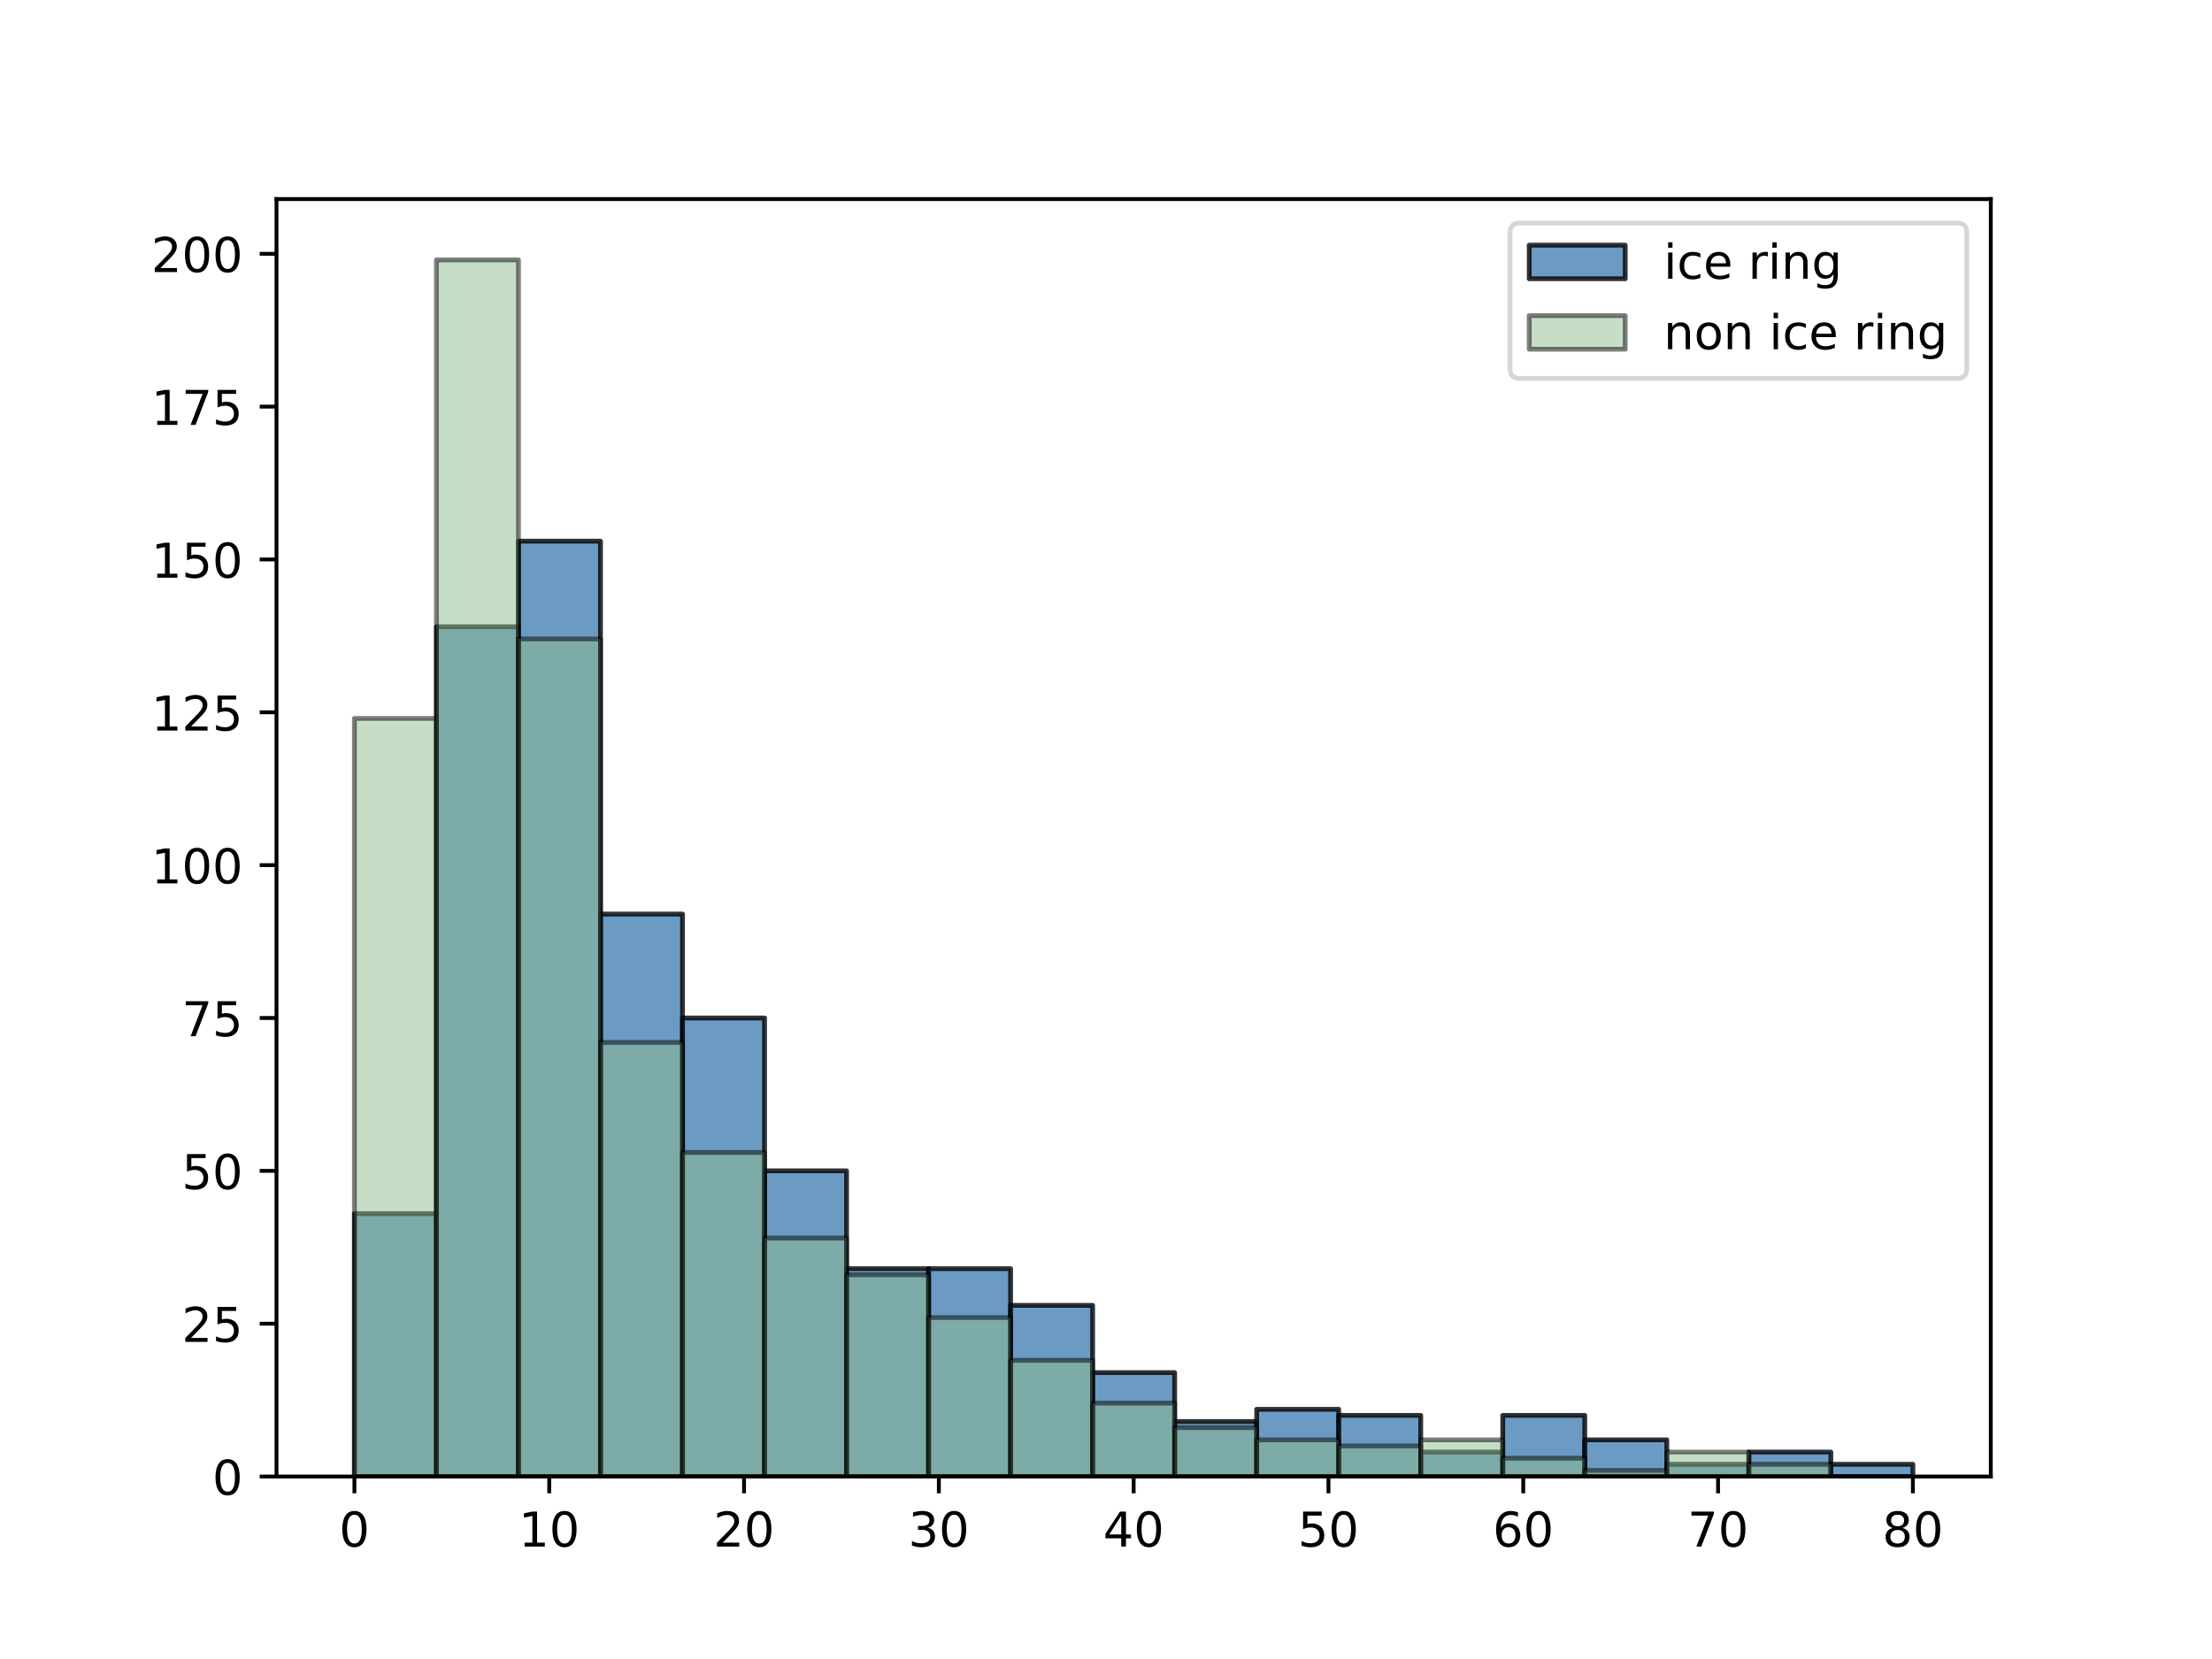 <?xml version="1.0" encoding="utf-8" standalone="no"?>
<!DOCTYPE svg PUBLIC "-//W3C//DTD SVG 1.1//EN"
  "http://www.w3.org/Graphics/SVG/1.1/DTD/svg11.dtd">
<!-- Created with matplotlib (https://matplotlib.org/) -->
<svg height="345.6pt" version="1.1" viewBox="0 0 460.8 345.6" width="460.8pt" xmlns="http://www.w3.org/2000/svg" xmlns:xlink="http://www.w3.org/1999/xlink">
 <defs>
  <style type="text/css">*{stroke-linecap:butt;stroke-linejoin:round;}</style>
 </defs>
 <g id="figure_1">
  <g id="patch_1">
   <path d="M 0 345.6 
L 460.8 345.6 
L 460.8 0 
L 0 0 
z
" style="fill:#ffffff;"/>
  </g>
  <g id="axes_1">
   <g id="patch_2">
    <path d="M 57.6 307.584 
L 414.72 307.584 
L 414.72 41.472 
L 57.6 41.472 
z
" style="fill:#ffffff;"/>
   </g>
   <g id="patch_3">
    <path clip-path="url(#p03eecdcab2)" d="M 73.833 307.584 
L 90.92 307.584 
L 90.92 252.821 
L 73.833 252.821 
z
" style="fill:#4682b4;opacity:0.8;stroke:#000000;stroke-linejoin:miter;"/>
   </g>
   <g id="patch_4">
    <path clip-path="url(#p03eecdcab2)" d="M 90.92 307.584 
L 108.007 307.584 
L 108.007 130.558 
L 90.92 130.558 
z
" style="fill:#4682b4;opacity:0.8;stroke:#000000;stroke-linejoin:miter;"/>
   </g>
   <g id="patch_5">
    <path clip-path="url(#p03eecdcab2)" d="M 108.007 307.584 
L 125.094 307.584 
L 125.094 112.728 
L 108.007 112.728 
z
" style="fill:#4682b4;opacity:0.8;stroke:#000000;stroke-linejoin:miter;"/>
   </g>
   <g id="patch_6">
    <path clip-path="url(#p03eecdcab2)" d="M 125.094 307.584 
L 142.181 307.584 
L 142.181 190.416 
L 125.094 190.416 
z
" style="fill:#4682b4;opacity:0.8;stroke:#000000;stroke-linejoin:miter;"/>
   </g>
   <g id="patch_7">
    <path clip-path="url(#p03eecdcab2)" d="M 142.181 307.584 
L 159.268 307.584 
L 159.268 212.066 
L 142.181 212.066 
z
" style="fill:#4682b4;opacity:0.8;stroke:#000000;stroke-linejoin:miter;"/>
   </g>
   <g id="patch_8">
    <path clip-path="url(#p03eecdcab2)" d="M 159.268 307.584 
L 176.355 307.584 
L 176.355 243.906 
L 159.268 243.906 
z
" style="fill:#4682b4;opacity:0.8;stroke:#000000;stroke-linejoin:miter;"/>
   </g>
   <g id="patch_9">
    <path clip-path="url(#p03eecdcab2)" d="M 176.355 307.584 
L 193.442 307.584 
L 193.442 264.283 
L 176.355 264.283 
z
" style="fill:#4682b4;opacity:0.8;stroke:#000000;stroke-linejoin:miter;"/>
   </g>
   <g id="patch_10">
    <path clip-path="url(#p03eecdcab2)" d="M 193.442 307.584 
L 210.529 307.584 
L 210.529 264.283 
L 193.442 264.283 
z
" style="fill:#4682b4;opacity:0.8;stroke:#000000;stroke-linejoin:miter;"/>
   </g>
   <g id="patch_11">
    <path clip-path="url(#p03eecdcab2)" d="M 210.529 307.584 
L 227.616 307.584 
L 227.616 271.924 
L 210.529 271.924 
z
" style="fill:#4682b4;opacity:0.8;stroke:#000000;stroke-linejoin:miter;"/>
   </g>
   <g id="patch_12">
    <path clip-path="url(#p03eecdcab2)" d="M 227.616 307.584 
L 244.704 307.584 
L 244.704 285.933 
L 227.616 285.933 
z
" style="fill:#4682b4;opacity:0.8;stroke:#000000;stroke-linejoin:miter;"/>
   </g>
   <g id="patch_13">
    <path clip-path="url(#p03eecdcab2)" d="M 244.704 307.584 
L 261.791 307.584 
L 261.791 296.122 
L 244.704 296.122 
z
" style="fill:#4682b4;opacity:0.8;stroke:#000000;stroke-linejoin:miter;"/>
   </g>
   <g id="patch_14">
    <path clip-path="url(#p03eecdcab2)" d="M 261.791 307.584 
L 278.878 307.584 
L 278.878 293.575 
L 261.791 293.575 
z
" style="fill:#4682b4;opacity:0.8;stroke:#000000;stroke-linejoin:miter;"/>
   </g>
   <g id="patch_15">
    <path clip-path="url(#p03eecdcab2)" d="M 278.878 307.584 
L 295.965 307.584 
L 295.965 294.848 
L 278.878 294.848 
z
" style="fill:#4682b4;opacity:0.8;stroke:#000000;stroke-linejoin:miter;"/>
   </g>
   <g id="patch_16">
    <path clip-path="url(#p03eecdcab2)" d="M 295.965 307.584 
L 313.052 307.584 
L 313.052 302.49 
L 295.965 302.49 
z
" style="fill:#4682b4;opacity:0.8;stroke:#000000;stroke-linejoin:miter;"/>
   </g>
   <g id="patch_17">
    <path clip-path="url(#p03eecdcab2)" d="M 313.052 307.584 
L 330.139 307.584 
L 330.139 294.848 
L 313.052 294.848 
z
" style="fill:#4682b4;opacity:0.8;stroke:#000000;stroke-linejoin:miter;"/>
   </g>
   <g id="patch_18">
    <path clip-path="url(#p03eecdcab2)" d="M 330.139 307.584 
L 347.226 307.584 
L 347.226 299.943 
L 330.139 299.943 
z
" style="fill:#4682b4;opacity:0.8;stroke:#000000;stroke-linejoin:miter;"/>
   </g>
   <g id="patch_19">
    <path clip-path="url(#p03eecdcab2)" d="M 347.226 307.584 
L 364.313 307.584 
L 364.313 305.037 
L 347.226 305.037 
z
" style="fill:#4682b4;opacity:0.8;stroke:#000000;stroke-linejoin:miter;"/>
   </g>
   <g id="patch_20">
    <path clip-path="url(#p03eecdcab2)" d="M 364.313 307.584 
L 381.4 307.584 
L 381.4 302.49 
L 364.313 302.49 
z
" style="fill:#4682b4;opacity:0.8;stroke:#000000;stroke-linejoin:miter;"/>
   </g>
   <g id="patch_21">
    <path clip-path="url(#p03eecdcab2)" d="M 381.4 307.584 
L 398.487 307.584 
L 398.487 305.037 
L 381.4 305.037 
z
" style="fill:#4682b4;opacity:0.8;stroke:#000000;stroke-linejoin:miter;"/>
   </g>
   <g id="patch_22">
    <path clip-path="url(#p03eecdcab2)" d="M 73.833 307.584 
L 90.92 307.584 
L 90.92 149.662 
L 73.833 149.662 
z
" style="fill:#8fbc8f;opacity:0.5;stroke:#000000;stroke-linejoin:miter;"/>
   </g>
   <g id="patch_23">
    <path clip-path="url(#p03eecdcab2)" d="M 90.92 307.584 
L 108.007 307.584 
L 108.007 54.144 
L 90.92 54.144 
z
" style="fill:#8fbc8f;opacity:0.5;stroke:#000000;stroke-linejoin:miter;"/>
   </g>
   <g id="patch_24">
    <path clip-path="url(#p03eecdcab2)" d="M 108.007 307.584 
L 125.094 307.584 
L 125.094 133.105 
L 108.007 133.105 
z
" style="fill:#8fbc8f;opacity:0.5;stroke:#000000;stroke-linejoin:miter;"/>
   </g>
   <g id="patch_25">
    <path clip-path="url(#p03eecdcab2)" d="M 125.094 307.584 
L 142.181 307.584 
L 142.181 217.161 
L 125.094 217.161 
z
" style="fill:#8fbc8f;opacity:0.5;stroke:#000000;stroke-linejoin:miter;"/>
   </g>
   <g id="patch_26">
    <path clip-path="url(#p03eecdcab2)" d="M 142.181 307.584 
L 159.268 307.584 
L 159.268 240.085 
L 142.181 240.085 
z
" style="fill:#8fbc8f;opacity:0.5;stroke:#000000;stroke-linejoin:miter;"/>
   </g>
   <g id="patch_27">
    <path clip-path="url(#p03eecdcab2)" d="M 159.268 307.584 
L 176.355 307.584 
L 176.355 257.915 
L 159.268 257.915 
z
" style="fill:#8fbc8f;opacity:0.5;stroke:#000000;stroke-linejoin:miter;"/>
   </g>
   <g id="patch_28">
    <path clip-path="url(#p03eecdcab2)" d="M 176.355 307.584 
L 193.442 307.584 
L 193.442 265.556 
L 176.355 265.556 
z
" style="fill:#8fbc8f;opacity:0.5;stroke:#000000;stroke-linejoin:miter;"/>
   </g>
   <g id="patch_29">
    <path clip-path="url(#p03eecdcab2)" d="M 193.442 307.584 
L 210.529 307.584 
L 210.529 274.471 
L 193.442 274.471 
z
" style="fill:#8fbc8f;opacity:0.5;stroke:#000000;stroke-linejoin:miter;"/>
   </g>
   <g id="patch_30">
    <path clip-path="url(#p03eecdcab2)" d="M 210.529 307.584 
L 227.616 307.584 
L 227.616 283.386 
L 210.529 283.386 
z
" style="fill:#8fbc8f;opacity:0.5;stroke:#000000;stroke-linejoin:miter;"/>
   </g>
   <g id="patch_31">
    <path clip-path="url(#p03eecdcab2)" d="M 227.616 307.584 
L 244.704 307.584 
L 244.704 292.301 
L 227.616 292.301 
z
" style="fill:#8fbc8f;opacity:0.5;stroke:#000000;stroke-linejoin:miter;"/>
   </g>
   <g id="patch_32">
    <path clip-path="url(#p03eecdcab2)" d="M 244.704 307.584 
L 261.791 307.584 
L 261.791 297.395 
L 244.704 297.395 
z
" style="fill:#8fbc8f;opacity:0.5;stroke:#000000;stroke-linejoin:miter;"/>
   </g>
   <g id="patch_33">
    <path clip-path="url(#p03eecdcab2)" d="M 261.791 307.584 
L 278.878 307.584 
L 278.878 299.943 
L 261.791 299.943 
z
" style="fill:#8fbc8f;opacity:0.5;stroke:#000000;stroke-linejoin:miter;"/>
   </g>
   <g id="patch_34">
    <path clip-path="url(#p03eecdcab2)" d="M 278.878 307.584 
L 295.965 307.584 
L 295.965 301.216 
L 278.878 301.216 
z
" style="fill:#8fbc8f;opacity:0.5;stroke:#000000;stroke-linejoin:miter;"/>
   </g>
   <g id="patch_35">
    <path clip-path="url(#p03eecdcab2)" d="M 295.965 307.584 
L 313.052 307.584 
L 313.052 299.943 
L 295.965 299.943 
z
" style="fill:#8fbc8f;opacity:0.5;stroke:#000000;stroke-linejoin:miter;"/>
   </g>
   <g id="patch_36">
    <path clip-path="url(#p03eecdcab2)" d="M 313.052 307.584 
L 330.139 307.584 
L 330.139 303.763 
L 313.052 303.763 
z
" style="fill:#8fbc8f;opacity:0.5;stroke:#000000;stroke-linejoin:miter;"/>
   </g>
   <g id="patch_37">
    <path clip-path="url(#p03eecdcab2)" d="M 330.139 307.584 
L 347.226 307.584 
L 347.226 306.31 
L 330.139 306.31 
z
" style="fill:#8fbc8f;opacity:0.5;stroke:#000000;stroke-linejoin:miter;"/>
   </g>
   <g id="patch_38">
    <path clip-path="url(#p03eecdcab2)" d="M 347.226 307.584 
L 364.313 307.584 
L 364.313 302.49 
L 347.226 302.49 
z
" style="fill:#8fbc8f;opacity:0.5;stroke:#000000;stroke-linejoin:miter;"/>
   </g>
   <g id="patch_39">
    <path clip-path="url(#p03eecdcab2)" d="M 364.313 307.584 
L 381.4 307.584 
L 381.4 305.037 
L 364.313 305.037 
z
" style="fill:#8fbc8f;opacity:0.5;stroke:#000000;stroke-linejoin:miter;"/>
   </g>
   <g id="patch_40">
    <path clip-path="url(#p03eecdcab2)" d="M 381.4 307.584 
L 398.487 307.584 
L 398.487 307.584 
L 381.4 307.584 
z
" style="fill:#8fbc8f;opacity:0.5;stroke:#000000;stroke-linejoin:miter;"/>
   </g>
   <g id="matplotlib.axis_1">
    <g id="xtick_1">
     <g id="line2d_1">
      <defs>
       <path d="M 0 0 
L 0 3.5 
" id="m2f90f90f70" style="stroke:#000000;stroke-width:0.8;"/>
      </defs>
      <g>
       <use style="stroke:#000000;stroke-width:0.8;" x="73.833" xlink:href="#m2f90f90f70" y="307.584"/>
      </g>
     </g>
     <g id="text_1">
      <!-- 0 -->
      <g transform="translate(70.651 322.182)scale(0.1 -0.1)">
       <defs>
        <path d="M 31.781 66.406 
Q 24.172 66.406 20.328 58.906 
Q 16.5 51.422 16.5 36.375 
Q 16.5 21.391 20.328 13.891 
Q 24.172 6.391 31.781 6.391 
Q 39.453 6.391 43.281 13.891 
Q 47.125 21.391 47.125 36.375 
Q 47.125 51.422 43.281 58.906 
Q 39.453 66.406 31.781 66.406 
z
M 31.781 74.219 
Q 44.047 74.219 50.516 64.516 
Q 56.984 54.828 56.984 36.375 
Q 56.984 17.969 50.516 8.266 
Q 44.047 -1.422 31.781 -1.422 
Q 19.531 -1.422 13.062 8.266 
Q 6.594 17.969 6.594 36.375 
Q 6.594 54.828 13.062 64.516 
Q 19.531 74.219 31.781 74.219 
z
" id="DejaVuSans-48"/>
       </defs>
       <use xlink:href="#DejaVuSans-48"/>
      </g>
     </g>
    </g>
    <g id="xtick_2">
     <g id="line2d_2">
      <g>
       <use style="stroke:#000000;stroke-width:0.8;" x="114.415" xlink:href="#m2f90f90f70" y="307.584"/>
      </g>
     </g>
     <g id="text_2">
      <!-- 10 -->
      <g transform="translate(108.052 322.182)scale(0.1 -0.1)">
       <defs>
        <path d="M 12.406 8.297 
L 28.516 8.297 
L 28.516 63.922 
L 10.984 60.406 
L 10.984 69.391 
L 28.422 72.906 
L 38.281 72.906 
L 38.281 8.297 
L 54.391 8.297 
L 54.391 0 
L 12.406 0 
z
" id="DejaVuSans-49"/>
       </defs>
       <use xlink:href="#DejaVuSans-49"/>
       <use x="63.623" xlink:href="#DejaVuSans-48"/>
      </g>
     </g>
    </g>
    <g id="xtick_3">
     <g id="line2d_3">
      <g>
       <use style="stroke:#000000;stroke-width:0.8;" x="154.996" xlink:href="#m2f90f90f70" y="307.584"/>
      </g>
     </g>
     <g id="text_3">
      <!-- 20 -->
      <g transform="translate(148.634 322.182)scale(0.1 -0.1)">
       <defs>
        <path d="M 19.188 8.297 
L 53.609 8.297 
L 53.609 0 
L 7.328 0 
L 7.328 8.297 
Q 12.938 14.109 22.625 23.891 
Q 32.328 33.688 34.812 36.531 
Q 39.547 41.844 41.422 45.531 
Q 43.312 49.219 43.312 52.781 
Q 43.312 58.594 39.234 62.25 
Q 35.156 65.922 28.609 65.922 
Q 23.969 65.922 18.812 64.312 
Q 13.672 62.703 7.812 59.422 
L 7.812 69.391 
Q 13.766 71.781 18.938 73 
Q 24.125 74.219 28.422 74.219 
Q 39.75 74.219 46.484 68.547 
Q 53.219 62.891 53.219 53.422 
Q 53.219 48.922 51.531 44.891 
Q 49.859 40.875 45.406 35.406 
Q 44.188 33.984 37.641 27.219 
Q 31.109 20.453 19.188 8.297 
z
" id="DejaVuSans-50"/>
       </defs>
       <use xlink:href="#DejaVuSans-50"/>
       <use x="63.623" xlink:href="#DejaVuSans-48"/>
      </g>
     </g>
    </g>
    <g id="xtick_4">
     <g id="line2d_4">
      <g>
       <use style="stroke:#000000;stroke-width:0.8;" x="195.578" xlink:href="#m2f90f90f70" y="307.584"/>
      </g>
     </g>
     <g id="text_4">
      <!-- 30 -->
      <g transform="translate(189.216 322.182)scale(0.1 -0.1)">
       <defs>
        <path d="M 40.578 39.312 
Q 47.656 37.797 51.625 33 
Q 55.609 28.219 55.609 21.188 
Q 55.609 10.406 48.188 4.484 
Q 40.766 -1.422 27.094 -1.422 
Q 22.516 -1.422 17.656 -0.516 
Q 12.797 0.391 7.625 2.203 
L 7.625 11.719 
Q 11.719 9.328 16.594 8.109 
Q 21.484 6.891 26.812 6.891 
Q 36.078 6.891 40.938 10.547 
Q 45.797 14.203 45.797 21.188 
Q 45.797 27.641 41.281 31.266 
Q 36.766 34.906 28.719 34.906 
L 20.219 34.906 
L 20.219 43.016 
L 29.109 43.016 
Q 36.375 43.016 40.234 45.922 
Q 44.094 48.828 44.094 54.297 
Q 44.094 59.906 40.109 62.906 
Q 36.141 65.922 28.719 65.922 
Q 24.656 65.922 20.016 65.031 
Q 15.375 64.156 9.812 62.312 
L 9.812 71.094 
Q 15.438 72.656 20.344 73.438 
Q 25.25 74.219 29.594 74.219 
Q 40.828 74.219 47.359 69.109 
Q 53.906 64.016 53.906 55.328 
Q 53.906 49.266 50.438 45.094 
Q 46.969 40.922 40.578 39.312 
z
" id="DejaVuSans-51"/>
       </defs>
       <use xlink:href="#DejaVuSans-51"/>
       <use x="63.623" xlink:href="#DejaVuSans-48"/>
      </g>
     </g>
    </g>
    <g id="xtick_5">
     <g id="line2d_5">
      <g>
       <use style="stroke:#000000;stroke-width:0.8;" x="236.16" xlink:href="#m2f90f90f70" y="307.584"/>
      </g>
     </g>
     <g id="text_5">
      <!-- 40 -->
      <g transform="translate(229.798 322.182)scale(0.1 -0.1)">
       <defs>
        <path d="M 37.797 64.312 
L 12.891 25.391 
L 37.797 25.391 
z
M 35.203 72.906 
L 47.609 72.906 
L 47.609 25.391 
L 58.016 25.391 
L 58.016 17.188 
L 47.609 17.188 
L 47.609 0 
L 37.797 0 
L 37.797 17.188 
L 4.891 17.188 
L 4.891 26.703 
z
" id="DejaVuSans-52"/>
       </defs>
       <use xlink:href="#DejaVuSans-52"/>
       <use x="63.623" xlink:href="#DejaVuSans-48"/>
      </g>
     </g>
    </g>
    <g id="xtick_6">
     <g id="line2d_6">
      <g>
       <use style="stroke:#000000;stroke-width:0.8;" x="276.742" xlink:href="#m2f90f90f70" y="307.584"/>
      </g>
     </g>
     <g id="text_6">
      <!-- 50 -->
      <g transform="translate(270.379 322.182)scale(0.1 -0.1)">
       <defs>
        <path d="M 10.797 72.906 
L 49.516 72.906 
L 49.516 64.594 
L 19.828 64.594 
L 19.828 46.734 
Q 21.969 47.469 24.109 47.828 
Q 26.266 48.188 28.422 48.188 
Q 40.625 48.188 47.75 41.5 
Q 54.891 34.812 54.891 23.391 
Q 54.891 11.625 47.562 5.094 
Q 40.234 -1.422 26.906 -1.422 
Q 22.312 -1.422 17.547 -0.641 
Q 12.797 0.141 7.719 1.703 
L 7.719 11.625 
Q 12.109 9.234 16.797 8.062 
Q 21.484 6.891 26.703 6.891 
Q 35.156 6.891 40.078 11.328 
Q 45.016 15.766 45.016 23.391 
Q 45.016 31 40.078 35.438 
Q 35.156 39.891 26.703 39.891 
Q 22.75 39.891 18.812 39.016 
Q 14.891 38.141 10.797 36.281 
z
" id="DejaVuSans-53"/>
       </defs>
       <use xlink:href="#DejaVuSans-53"/>
       <use x="63.623" xlink:href="#DejaVuSans-48"/>
      </g>
     </g>
    </g>
    <g id="xtick_7">
     <g id="line2d_7">
      <g>
       <use style="stroke:#000000;stroke-width:0.8;" x="317.324" xlink:href="#m2f90f90f70" y="307.584"/>
      </g>
     </g>
     <g id="text_7">
      <!-- 60 -->
      <g transform="translate(310.961 322.182)scale(0.1 -0.1)">
       <defs>
        <path d="M 33.016 40.375 
Q 26.375 40.375 22.484 35.828 
Q 18.609 31.297 18.609 23.391 
Q 18.609 15.531 22.484 10.953 
Q 26.375 6.391 33.016 6.391 
Q 39.656 6.391 43.531 10.953 
Q 47.406 15.531 47.406 23.391 
Q 47.406 31.297 43.531 35.828 
Q 39.656 40.375 33.016 40.375 
z
M 52.594 71.297 
L 52.594 62.312 
Q 48.875 64.062 45.094 64.984 
Q 41.312 65.922 37.594 65.922 
Q 27.828 65.922 22.672 59.328 
Q 17.531 52.734 16.797 39.406 
Q 19.672 43.656 24.016 45.922 
Q 28.375 48.188 33.594 48.188 
Q 44.578 48.188 50.953 41.516 
Q 57.328 34.859 57.328 23.391 
Q 57.328 12.156 50.688 5.359 
Q 44.047 -1.422 33.016 -1.422 
Q 20.359 -1.422 13.672 8.266 
Q 6.984 17.969 6.984 36.375 
Q 6.984 53.656 15.188 63.938 
Q 23.391 74.219 37.203 74.219 
Q 40.922 74.219 44.703 73.484 
Q 48.484 72.75 52.594 71.297 
z
" id="DejaVuSans-54"/>
       </defs>
       <use xlink:href="#DejaVuSans-54"/>
       <use x="63.623" xlink:href="#DejaVuSans-48"/>
      </g>
     </g>
    </g>
    <g id="xtick_8">
     <g id="line2d_8">
      <g>
       <use style="stroke:#000000;stroke-width:0.8;" x="357.905" xlink:href="#m2f90f90f70" y="307.584"/>
      </g>
     </g>
     <g id="text_8">
      <!-- 70 -->
      <g transform="translate(351.543 322.182)scale(0.1 -0.1)">
       <defs>
        <path d="M 8.203 72.906 
L 55.078 72.906 
L 55.078 68.703 
L 28.609 0 
L 18.312 0 
L 43.219 64.594 
L 8.203 64.594 
z
" id="DejaVuSans-55"/>
       </defs>
       <use xlink:href="#DejaVuSans-55"/>
       <use x="63.623" xlink:href="#DejaVuSans-48"/>
      </g>
     </g>
    </g>
    <g id="xtick_9">
     <g id="line2d_9">
      <g>
       <use style="stroke:#000000;stroke-width:0.8;" x="398.487" xlink:href="#m2f90f90f70" y="307.584"/>
      </g>
     </g>
     <g id="text_9">
      <!-- 80 -->
      <g transform="translate(392.125 322.182)scale(0.1 -0.1)">
       <defs>
        <path d="M 31.781 34.625 
Q 24.75 34.625 20.719 30.859 
Q 16.703 27.094 16.703 20.516 
Q 16.703 13.922 20.719 10.156 
Q 24.75 6.391 31.781 6.391 
Q 38.812 6.391 42.859 10.172 
Q 46.922 13.969 46.922 20.516 
Q 46.922 27.094 42.891 30.859 
Q 38.875 34.625 31.781 34.625 
z
M 21.922 38.812 
Q 15.578 40.375 12.031 44.719 
Q 8.5 49.078 8.5 55.328 
Q 8.5 64.062 14.719 69.141 
Q 20.953 74.219 31.781 74.219 
Q 42.672 74.219 48.875 69.141 
Q 55.078 64.062 55.078 55.328 
Q 55.078 49.078 51.531 44.719 
Q 48 40.375 41.703 38.812 
Q 48.828 37.156 52.797 32.312 
Q 56.781 27.484 56.781 20.516 
Q 56.781 9.906 50.312 4.234 
Q 43.844 -1.422 31.781 -1.422 
Q 19.734 -1.422 13.25 4.234 
Q 6.781 9.906 6.781 20.516 
Q 6.781 27.484 10.781 32.312 
Q 14.797 37.156 21.922 38.812 
z
M 18.312 54.391 
Q 18.312 48.734 21.844 45.562 
Q 25.391 42.391 31.781 42.391 
Q 38.141 42.391 41.719 45.562 
Q 45.312 48.734 45.312 54.391 
Q 45.312 60.062 41.719 63.234 
Q 38.141 66.406 31.781 66.406 
Q 25.391 66.406 21.844 63.234 
Q 18.312 60.062 18.312 54.391 
z
" id="DejaVuSans-56"/>
       </defs>
       <use xlink:href="#DejaVuSans-56"/>
       <use x="63.623" xlink:href="#DejaVuSans-48"/>
      </g>
     </g>
    </g>
   </g>
   <g id="matplotlib.axis_2">
    <g id="ytick_1">
     <g id="line2d_10">
      <defs>
       <path d="M 0 0 
L -3.5 0 
" id="m26e5dd6a6f" style="stroke:#000000;stroke-width:0.8;"/>
      </defs>
      <g>
       <use style="stroke:#000000;stroke-width:0.8;" x="57.6" xlink:href="#m26e5dd6a6f" y="307.584"/>
      </g>
     </g>
     <g id="text_10">
      <!-- 0 -->
      <g transform="translate(44.237 311.383)scale(0.1 -0.1)">
       <use xlink:href="#DejaVuSans-48"/>
      </g>
     </g>
    </g>
    <g id="ytick_2">
     <g id="line2d_11">
      <g>
       <use style="stroke:#000000;stroke-width:0.8;" x="57.6" xlink:href="#m26e5dd6a6f" y="275.745"/>
      </g>
     </g>
     <g id="text_11">
      <!-- 25 -->
      <g transform="translate(37.875 279.544)scale(0.1 -0.1)">
       <use xlink:href="#DejaVuSans-50"/>
       <use x="63.623" xlink:href="#DejaVuSans-53"/>
      </g>
     </g>
    </g>
    <g id="ytick_3">
     <g id="line2d_12">
      <g>
       <use style="stroke:#000000;stroke-width:0.8;" x="57.6" xlink:href="#m26e5dd6a6f" y="243.906"/>
      </g>
     </g>
     <g id="text_12">
      <!-- 50 -->
      <g transform="translate(37.875 247.705)scale(0.1 -0.1)">
       <use xlink:href="#DejaVuSans-53"/>
       <use x="63.623" xlink:href="#DejaVuSans-48"/>
      </g>
     </g>
    </g>
    <g id="ytick_4">
     <g id="line2d_13">
      <g>
       <use style="stroke:#000000;stroke-width:0.8;" x="57.6" xlink:href="#m26e5dd6a6f" y="212.066"/>
      </g>
     </g>
     <g id="text_13">
      <!-- 75 -->
      <g transform="translate(37.875 215.866)scale(0.1 -0.1)">
       <use xlink:href="#DejaVuSans-55"/>
       <use x="63.623" xlink:href="#DejaVuSans-53"/>
      </g>
     </g>
    </g>
    <g id="ytick_5">
     <g id="line2d_14">
      <g>
       <use style="stroke:#000000;stroke-width:0.8;" x="57.6" xlink:href="#m26e5dd6a6f" y="180.227"/>
      </g>
     </g>
     <g id="text_14">
      <!-- 100 -->
      <g transform="translate(31.512 184.026)scale(0.1 -0.1)">
       <use xlink:href="#DejaVuSans-49"/>
       <use x="63.623" xlink:href="#DejaVuSans-48"/>
       <use x="127.246" xlink:href="#DejaVuSans-48"/>
      </g>
     </g>
    </g>
    <g id="ytick_6">
     <g id="line2d_15">
      <g>
       <use style="stroke:#000000;stroke-width:0.8;" x="57.6" xlink:href="#m26e5dd6a6f" y="148.388"/>
      </g>
     </g>
     <g id="text_15">
      <!-- 125 -->
      <g transform="translate(31.512 152.187)scale(0.1 -0.1)">
       <use xlink:href="#DejaVuSans-49"/>
       <use x="63.623" xlink:href="#DejaVuSans-50"/>
       <use x="127.246" xlink:href="#DejaVuSans-53"/>
      </g>
     </g>
    </g>
    <g id="ytick_7">
     <g id="line2d_16">
      <g>
       <use style="stroke:#000000;stroke-width:0.8;" x="57.6" xlink:href="#m26e5dd6a6f" y="116.549"/>
      </g>
     </g>
     <g id="text_16">
      <!-- 150 -->
      <g transform="translate(31.512 120.348)scale(0.1 -0.1)">
       <use xlink:href="#DejaVuSans-49"/>
       <use x="63.623" xlink:href="#DejaVuSans-53"/>
       <use x="127.246" xlink:href="#DejaVuSans-48"/>
      </g>
     </g>
    </g>
    <g id="ytick_8">
     <g id="line2d_17">
      <g>
       <use style="stroke:#000000;stroke-width:0.8;" x="57.6" xlink:href="#m26e5dd6a6f" y="84.71"/>
      </g>
     </g>
     <g id="text_17">
      <!-- 175 -->
      <g transform="translate(31.512 88.509)scale(0.1 -0.1)">
       <use xlink:href="#DejaVuSans-49"/>
       <use x="63.623" xlink:href="#DejaVuSans-55"/>
       <use x="127.246" xlink:href="#DejaVuSans-53"/>
      </g>
     </g>
    </g>
    <g id="ytick_9">
     <g id="line2d_18">
      <g>
       <use style="stroke:#000000;stroke-width:0.8;" x="57.6" xlink:href="#m26e5dd6a6f" y="52.87"/>
      </g>
     </g>
     <g id="text_18">
      <!-- 200 -->
      <g transform="translate(31.512 56.67)scale(0.1 -0.1)">
       <use xlink:href="#DejaVuSans-50"/>
       <use x="63.623" xlink:href="#DejaVuSans-48"/>
       <use x="127.246" xlink:href="#DejaVuSans-48"/>
      </g>
     </g>
    </g>
   </g>
   <g id="patch_41">
    <path d="M 57.6 307.584 
L 57.6 41.472 
" style="fill:none;stroke:#000000;stroke-linecap:square;stroke-linejoin:miter;stroke-width:0.8;"/>
   </g>
   <g id="patch_42">
    <path d="M 414.72 307.584 
L 414.72 41.472 
" style="fill:none;stroke:#000000;stroke-linecap:square;stroke-linejoin:miter;stroke-width:0.8;"/>
   </g>
   <g id="patch_43">
    <path d="M 57.6 307.584 
L 414.72 307.584 
" style="fill:none;stroke:#000000;stroke-linecap:square;stroke-linejoin:miter;stroke-width:0.8;"/>
   </g>
   <g id="patch_44">
    <path d="M 57.6 41.472 
L 414.72 41.472 
" style="fill:none;stroke:#000000;stroke-linecap:square;stroke-linejoin:miter;stroke-width:0.8;"/>
   </g>
   <g id="legend_1">
    <g id="patch_45">
     <path d="M 316.565 78.828 
L 407.72 78.828 
Q 409.72 78.828 409.72 76.828 
L 409.72 48.472 
Q 409.72 46.472 407.72 46.472 
L 316.565 46.472 
Q 314.565 46.472 314.565 48.472 
L 314.565 76.828 
Q 314.565 78.828 316.565 78.828 
z
" style="fill:#ffffff;opacity:0.8;stroke:#cccccc;stroke-linejoin:miter;"/>
    </g>
    <g id="patch_46">
     <path d="M 318.565 58.07 
L 338.565 58.07 
L 338.565 51.07 
L 318.565 51.07 
z
" style="fill:#4682b4;opacity:0.8;stroke:#000000;stroke-linejoin:miter;"/>
    </g>
    <g id="text_19">
     <!-- ice ring -->
     <g transform="translate(346.565 58.07)scale(0.1 -0.1)">
      <defs>
       <path d="M 9.422 54.688 
L 18.406 54.688 
L 18.406 0 
L 9.422 0 
z
M 9.422 75.984 
L 18.406 75.984 
L 18.406 64.594 
L 9.422 64.594 
z
" id="DejaVuSans-105"/>
       <path d="M 48.781 52.594 
L 48.781 44.188 
Q 44.969 46.297 41.141 47.344 
Q 37.312 48.391 33.406 48.391 
Q 24.656 48.391 19.812 42.844 
Q 14.984 37.312 14.984 27.297 
Q 14.984 17.281 19.812 11.734 
Q 24.656 6.203 33.406 6.203 
Q 37.312 6.203 41.141 7.25 
Q 44.969 8.297 48.781 10.406 
L 48.781 2.094 
Q 45.016 0.344 40.984 -0.531 
Q 36.969 -1.422 32.422 -1.422 
Q 20.062 -1.422 12.781 6.344 
Q 5.516 14.109 5.516 27.297 
Q 5.516 40.672 12.859 48.328 
Q 20.219 56 33.016 56 
Q 37.156 56 41.109 55.141 
Q 45.062 54.297 48.781 52.594 
z
" id="DejaVuSans-99"/>
       <path d="M 56.203 29.594 
L 56.203 25.203 
L 14.891 25.203 
Q 15.484 15.922 20.484 11.062 
Q 25.484 6.203 34.422 6.203 
Q 39.594 6.203 44.453 7.469 
Q 49.312 8.734 54.109 11.281 
L 54.109 2.781 
Q 49.266 0.734 44.188 -0.344 
Q 39.109 -1.422 33.891 -1.422 
Q 20.797 -1.422 13.156 6.188 
Q 5.516 13.812 5.516 26.812 
Q 5.516 40.234 12.766 48.109 
Q 20.016 56 32.328 56 
Q 43.359 56 49.781 48.891 
Q 56.203 41.797 56.203 29.594 
z
M 47.219 32.234 
Q 47.125 39.594 43.094 43.984 
Q 39.062 48.391 32.422 48.391 
Q 24.906 48.391 20.391 44.141 
Q 15.875 39.891 15.188 32.172 
z
" id="DejaVuSans-101"/>
       <path id="DejaVuSans-32"/>
       <path d="M 41.109 46.297 
Q 39.594 47.172 37.812 47.578 
Q 36.031 48 33.891 48 
Q 26.266 48 22.188 43.047 
Q 18.109 38.094 18.109 28.812 
L 18.109 0 
L 9.078 0 
L 9.078 54.688 
L 18.109 54.688 
L 18.109 46.188 
Q 20.953 51.172 25.484 53.578 
Q 30.031 56 36.531 56 
Q 37.453 56 38.578 55.875 
Q 39.703 55.766 41.062 55.516 
z
" id="DejaVuSans-114"/>
       <path d="M 54.891 33.016 
L 54.891 0 
L 45.906 0 
L 45.906 32.719 
Q 45.906 40.484 42.875 44.328 
Q 39.844 48.188 33.797 48.188 
Q 26.516 48.188 22.312 43.547 
Q 18.109 38.922 18.109 30.906 
L 18.109 0 
L 9.078 0 
L 9.078 54.688 
L 18.109 54.688 
L 18.109 46.188 
Q 21.344 51.125 25.703 53.562 
Q 30.078 56 35.797 56 
Q 45.219 56 50.047 50.172 
Q 54.891 44.344 54.891 33.016 
z
" id="DejaVuSans-110"/>
       <path d="M 45.406 27.984 
Q 45.406 37.75 41.375 43.109 
Q 37.359 48.484 30.078 48.484 
Q 22.859 48.484 18.828 43.109 
Q 14.797 37.75 14.797 27.984 
Q 14.797 18.266 18.828 12.891 
Q 22.859 7.516 30.078 7.516 
Q 37.359 7.516 41.375 12.891 
Q 45.406 18.266 45.406 27.984 
z
M 54.391 6.781 
Q 54.391 -7.172 48.188 -13.984 
Q 42 -20.797 29.203 -20.797 
Q 24.469 -20.797 20.266 -20.094 
Q 16.062 -19.391 12.109 -17.922 
L 12.109 -9.188 
Q 16.062 -11.328 19.922 -12.344 
Q 23.781 -13.375 27.781 -13.375 
Q 36.625 -13.375 41.016 -8.766 
Q 45.406 -4.156 45.406 5.172 
L 45.406 9.625 
Q 42.625 4.781 38.281 2.391 
Q 33.938 0 27.875 0 
Q 17.828 0 11.672 7.656 
Q 5.516 15.328 5.516 27.984 
Q 5.516 40.672 11.672 48.328 
Q 17.828 56 27.875 56 
Q 33.938 56 38.281 53.609 
Q 42.625 51.219 45.406 46.391 
L 45.406 54.688 
L 54.391 54.688 
z
" id="DejaVuSans-103"/>
      </defs>
      <use xlink:href="#DejaVuSans-105"/>
      <use x="27.783" xlink:href="#DejaVuSans-99"/>
      <use x="82.764" xlink:href="#DejaVuSans-101"/>
      <use x="144.287" xlink:href="#DejaVuSans-32"/>
      <use x="176.074" xlink:href="#DejaVuSans-114"/>
      <use x="217.188" xlink:href="#DejaVuSans-105"/>
      <use x="244.971" xlink:href="#DejaVuSans-110"/>
      <use x="308.35" xlink:href="#DejaVuSans-103"/>
     </g>
    </g>
    <g id="patch_47">
     <path d="M 318.565 72.749 
L 338.565 72.749 
L 338.565 65.749 
L 318.565 65.749 
z
" style="fill:#8fbc8f;opacity:0.5;stroke:#000000;stroke-linejoin:miter;"/>
    </g>
    <g id="text_20">
     <!-- non ice ring -->
     <g transform="translate(346.565 72.749)scale(0.1 -0.1)">
      <defs>
       <path d="M 30.609 48.391 
Q 23.391 48.391 19.188 42.75 
Q 14.984 37.109 14.984 27.297 
Q 14.984 17.484 19.156 11.844 
Q 23.344 6.203 30.609 6.203 
Q 37.797 6.203 41.984 11.859 
Q 46.188 17.531 46.188 27.297 
Q 46.188 37.016 41.984 42.703 
Q 37.797 48.391 30.609 48.391 
z
M 30.609 56 
Q 42.328 56 49.016 48.375 
Q 55.719 40.766 55.719 27.297 
Q 55.719 13.875 49.016 6.219 
Q 42.328 -1.422 30.609 -1.422 
Q 18.844 -1.422 12.172 6.219 
Q 5.516 13.875 5.516 27.297 
Q 5.516 40.766 12.172 48.375 
Q 18.844 56 30.609 56 
z
" id="DejaVuSans-111"/>
      </defs>
      <use xlink:href="#DejaVuSans-110"/>
      <use x="63.379" xlink:href="#DejaVuSans-111"/>
      <use x="124.561" xlink:href="#DejaVuSans-110"/>
      <use x="187.939" xlink:href="#DejaVuSans-32"/>
      <use x="219.727" xlink:href="#DejaVuSans-105"/>
      <use x="247.51" xlink:href="#DejaVuSans-99"/>
      <use x="302.49" xlink:href="#DejaVuSans-101"/>
      <use x="364.014" xlink:href="#DejaVuSans-32"/>
      <use x="395.801" xlink:href="#DejaVuSans-114"/>
      <use x="436.914" xlink:href="#DejaVuSans-105"/>
      <use x="464.697" xlink:href="#DejaVuSans-110"/>
      <use x="528.076" xlink:href="#DejaVuSans-103"/>
     </g>
    </g>
   </g>
  </g>
 </g>
 <defs>
  <clipPath id="p03eecdcab2">
   <rect height="266.112" width="357.12" x="57.6" y="41.472"/>
  </clipPath>
 </defs>
</svg>
